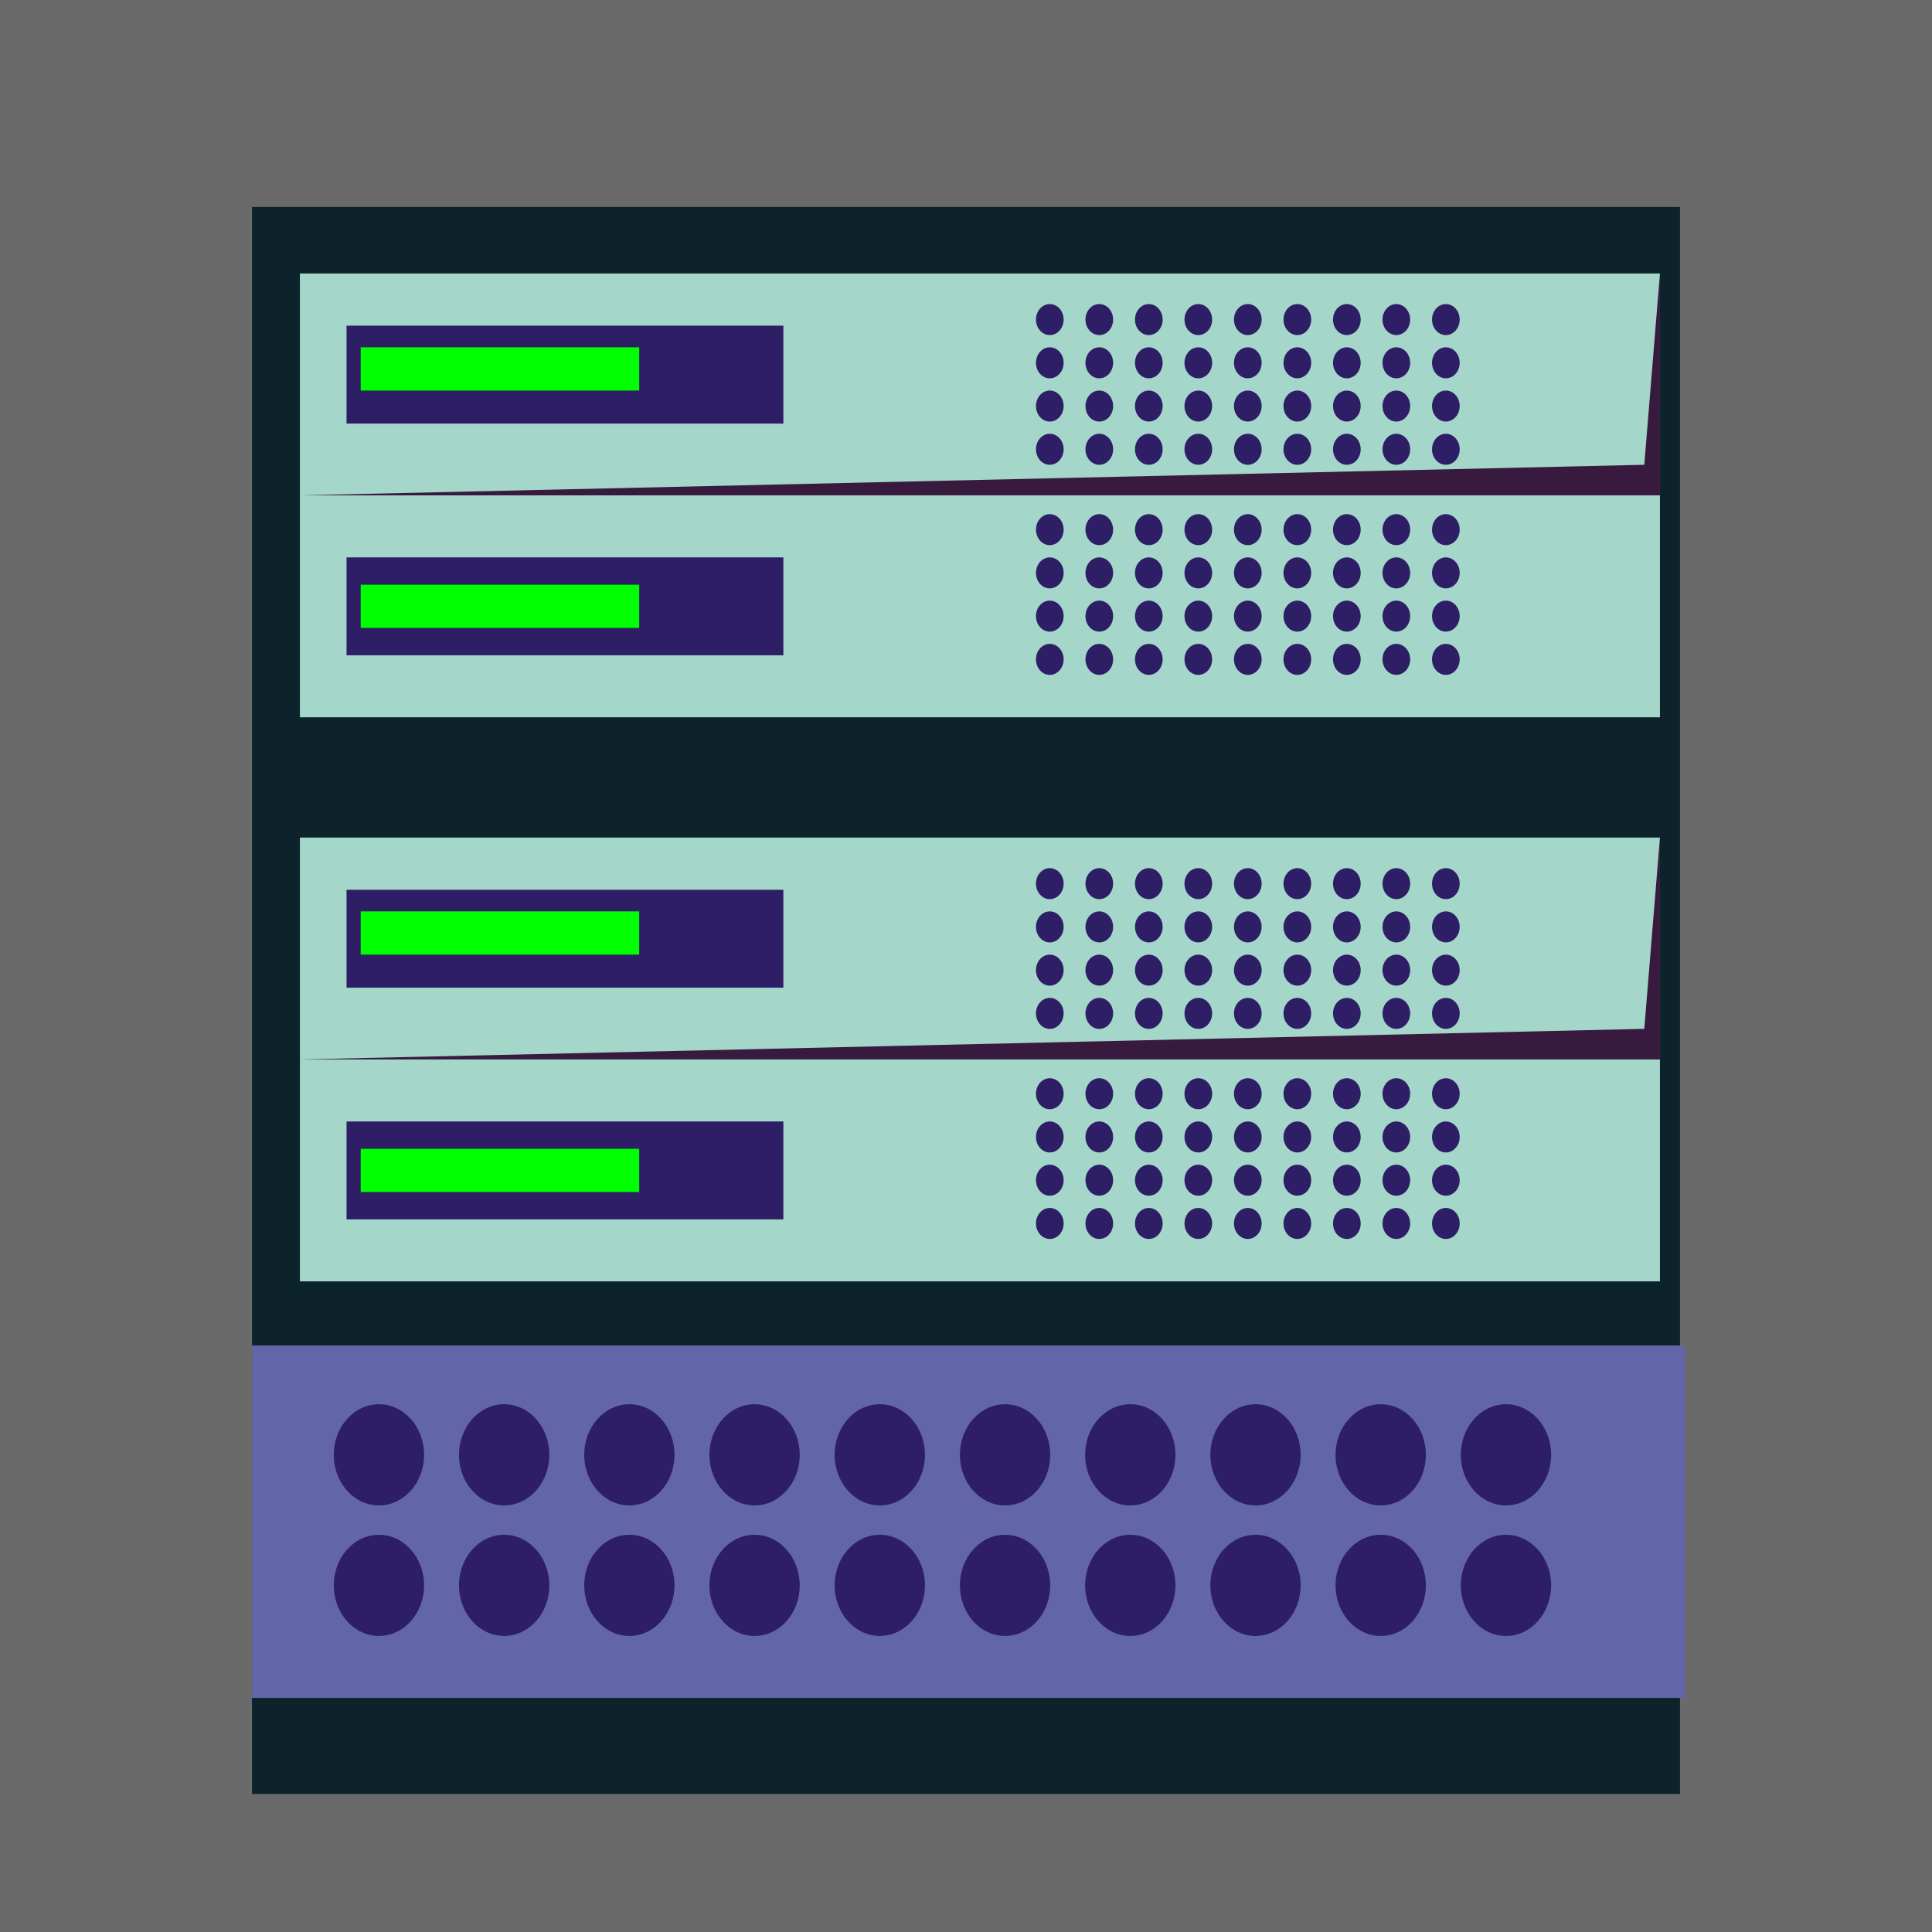 <svg width="60" height="60" viewBox="0 0 60 60" fill="none" xmlns="http://www.w3.org/2000/svg">
<path d="M60 0H0V60H60V0Z" fill="#6A6A6A"/>
<path d="M52.174 6.429H7.826V55.714H52.174V6.429Z" fill="#0D232B"/>
<path d="M52.333 41.786H7.826V52.731H52.333V41.786Z" fill="#6265A8"/>
<path d="M13.17 45.181C13.17 46.048 12.542 46.752 11.768 46.752C10.994 46.752 10.366 46.048 10.366 45.181C10.366 44.313 10.994 43.61 11.768 43.61C12.542 43.61 13.17 44.313 13.17 45.181Z" fill="#2D1E66"/>
<path d="M17.059 45.181C17.059 46.048 16.431 46.752 15.657 46.752C14.883 46.752 14.255 46.048 14.255 45.181C14.255 44.313 14.883 43.61 15.657 43.61C16.431 43.61 17.059 44.313 17.059 45.181Z" fill="#2D1E66"/>
<path d="M20.947 45.181C20.947 46.048 20.32 46.752 19.546 46.752C18.771 46.752 18.144 46.048 18.144 45.181C18.144 44.313 18.771 43.61 19.546 43.61C20.32 43.61 20.947 44.313 20.947 45.181Z" fill="#2D1E66"/>
<path d="M24.836 45.181C24.836 46.048 24.209 46.752 23.434 46.752C22.66 46.752 22.032 46.048 22.032 45.181C22.032 44.313 22.66 43.61 23.434 43.61C24.209 43.61 24.836 44.313 24.836 45.181Z" fill="#2D1E66"/>
<path d="M28.725 45.181C28.725 46.048 28.097 46.752 27.323 46.752C26.549 46.752 25.921 46.048 25.921 45.181C25.921 44.313 26.549 43.61 27.323 43.61C28.097 43.61 28.725 44.313 28.725 45.181Z" fill="#2D1E66"/>
<path d="M32.615 45.181C32.615 46.048 31.988 46.752 31.213 46.752C30.439 46.752 29.811 46.048 29.811 45.181C29.811 44.313 30.439 43.61 31.213 43.61C31.988 43.61 32.615 44.313 32.615 45.181Z" fill="#2D1E66"/>
<path d="M36.504 45.181C36.504 46.048 35.877 46.752 35.102 46.752C34.328 46.752 33.7 46.048 33.7 45.181C33.7 44.313 34.328 43.61 35.102 43.61C35.877 43.61 36.504 44.313 36.504 45.181Z" fill="#2D1E66"/>
<path d="M40.392 45.181C40.392 46.048 39.765 46.752 38.991 46.752C38.217 46.752 37.589 46.048 37.589 45.181C37.589 44.313 38.217 43.61 38.991 43.61C39.765 43.61 40.392 44.313 40.392 45.181Z" fill="#2D1E66"/>
<path d="M44.281 45.181C44.281 46.048 43.654 46.752 42.88 46.752C42.105 46.752 41.477 46.048 41.477 45.181C41.477 44.313 42.105 43.61 42.88 43.61C43.654 43.61 44.281 44.313 44.281 45.181Z" fill="#2D1E66"/>
<path d="M48.171 45.181C48.171 46.048 47.544 46.752 46.769 46.752C45.995 46.752 45.367 46.048 45.367 45.181C45.367 44.313 45.995 43.61 46.769 43.61C47.544 43.61 48.171 44.313 48.171 45.181Z" fill="#2D1E66"/>
<path d="M13.17 49.235C13.17 50.102 12.542 50.806 11.768 50.806C10.994 50.806 10.366 50.102 10.366 49.235C10.366 48.367 10.994 47.664 11.768 47.664C12.542 47.664 13.17 48.367 13.17 49.235Z" fill="#2D1E66"/>
<path d="M17.059 49.235C17.059 50.102 16.431 50.806 15.657 50.806C14.883 50.806 14.255 50.102 14.255 49.235C14.255 48.367 14.883 47.664 15.657 47.664C16.431 47.664 17.059 48.367 17.059 49.235Z" fill="#2D1E66"/>
<path d="M20.947 49.235C20.947 50.102 20.32 50.806 19.546 50.806C18.771 50.806 18.144 50.102 18.144 49.235C18.144 48.367 18.771 47.664 19.546 47.664C20.32 47.664 20.947 48.367 20.947 49.235Z" fill="#2D1E66"/>
<path d="M24.836 49.235C24.836 50.102 24.209 50.806 23.434 50.806C22.66 50.806 22.032 50.102 22.032 49.235C22.032 48.367 22.66 47.664 23.434 47.664C24.209 47.664 24.836 48.367 24.836 49.235Z" fill="#2D1E66"/>
<path d="M28.725 49.235C28.725 50.102 28.097 50.806 27.323 50.806C26.549 50.806 25.921 50.102 25.921 49.235C25.921 48.367 26.549 47.664 27.323 47.664C28.097 47.664 28.725 48.367 28.725 49.235Z" fill="#2D1E66"/>
<path d="M32.615 49.235C32.615 50.102 31.988 50.806 31.213 50.806C30.439 50.806 29.811 50.102 29.811 49.235C29.811 48.367 30.439 47.664 31.213 47.664C31.988 47.664 32.615 48.367 32.615 49.235Z" fill="#2D1E66"/>
<path d="M36.504 49.235C36.504 50.102 35.877 50.806 35.102 50.806C34.328 50.806 33.7 50.102 33.7 49.235C33.7 48.367 34.328 47.664 35.102 47.664C35.877 47.664 36.504 48.367 36.504 49.235Z" fill="#2D1E66"/>
<path d="M40.392 49.235C40.392 50.102 39.765 50.806 38.991 50.806C38.217 50.806 37.589 50.102 37.589 49.235C37.589 48.367 38.217 47.664 38.991 47.664C39.765 47.664 40.392 48.367 40.392 49.235Z" fill="#2D1E66"/>
<path d="M44.281 49.235C44.281 50.102 43.654 50.806 42.88 50.806C42.105 50.806 41.477 50.102 41.477 49.235C41.477 48.367 42.105 47.664 42.88 47.664C43.654 47.664 44.281 48.367 44.281 49.235Z" fill="#2D1E66"/>
<path d="M48.171 49.235C48.171 50.102 47.544 50.806 46.769 50.806C45.995 50.806 45.367 50.102 45.367 49.235C45.367 48.367 45.995 47.664 46.769 47.664C47.544 47.664 48.171 48.367 48.171 49.235Z" fill="#2D1E66"/>
<path d="M51.551 26.011H9.314V32.903H51.551V26.011Z" fill="#A4D6C9"/>
<path d="M51.551 32.903H9.314V39.794H51.551V32.903Z" fill="#A4D6C9"/>
<path d="M24.328 27.633H10.762V30.673H24.328V27.633Z" fill="#2D1E66"/>
<path d="M24.328 34.828H10.762V37.869H24.328V34.828Z" fill="#2D1E66"/>
<path d="M33.032 33.967C33.032 34.233 32.84 34.448 32.602 34.448C32.365 34.448 32.173 34.233 32.173 33.967C32.173 33.701 32.365 33.485 32.602 33.485C32.84 33.485 33.032 33.701 33.032 33.967Z" fill="#2D1E66"/>
<path d="M34.569 33.967C34.569 34.233 34.377 34.448 34.14 34.448C33.902 34.448 33.71 34.233 33.71 33.967C33.71 33.701 33.902 33.485 34.14 33.485C34.377 33.485 34.569 33.701 34.569 33.967Z" fill="#2D1E66"/>
<path d="M36.107 33.967C36.107 34.233 35.915 34.448 35.678 34.448C35.44 34.448 35.248 34.233 35.248 33.967C35.248 33.701 35.44 33.485 35.678 33.485C35.915 33.485 36.107 33.701 36.107 33.967Z" fill="#2D1E66"/>
<path d="M37.644 33.967C37.644 34.233 37.452 34.448 37.215 34.448C36.977 34.448 36.785 34.233 36.785 33.967C36.785 33.701 36.977 33.485 37.215 33.485C37.452 33.485 37.644 33.701 37.644 33.967Z" fill="#2D1E66"/>
<path d="M39.181 33.967C39.181 34.233 38.989 34.448 38.752 34.448C38.515 34.448 38.322 34.233 38.322 33.967C38.322 33.701 38.515 33.485 38.752 33.485C38.989 33.485 39.181 33.701 39.181 33.967Z" fill="#2D1E66"/>
<path d="M40.72 33.967C40.72 34.233 40.527 34.448 40.29 34.448C40.053 34.448 39.86 34.233 39.86 33.967C39.86 33.701 40.053 33.485 40.29 33.485C40.527 33.485 40.72 33.701 40.72 33.967Z" fill="#2D1E66"/>
<path d="M42.257 33.967C42.257 34.233 42.065 34.448 41.827 34.448C41.59 34.448 41.398 34.233 41.398 33.967C41.398 33.701 41.59 33.485 41.827 33.485C42.065 33.485 42.257 33.701 42.257 33.967Z" fill="#2D1E66"/>
<path d="M43.794 33.967C43.794 34.233 43.601 34.448 43.364 34.448C43.127 34.448 42.935 34.233 42.935 33.967C42.935 33.701 43.127 33.485 43.364 33.485C43.601 33.485 43.794 33.701 43.794 33.967Z" fill="#2D1E66"/>
<path d="M45.332 33.967C45.332 34.233 45.14 34.448 44.902 34.448C44.665 34.448 44.473 34.233 44.473 33.967C44.473 33.701 44.665 33.485 44.902 33.485C45.14 33.485 45.332 33.701 45.332 33.967Z" fill="#2D1E66"/>
<path d="M33.032 35.31C33.032 35.575 32.84 35.791 32.602 35.791C32.365 35.791 32.173 35.575 32.173 35.31C32.173 35.044 32.365 34.828 32.602 34.828C32.84 34.828 33.032 35.044 33.032 35.31Z" fill="#2D1E66"/>
<path d="M34.569 35.31C34.569 35.575 34.377 35.791 34.14 35.791C33.902 35.791 33.71 35.575 33.71 35.31C33.71 35.044 33.902 34.828 34.14 34.828C34.377 34.828 34.569 35.044 34.569 35.31Z" fill="#2D1E66"/>
<path d="M36.107 35.31C36.107 35.575 35.915 35.791 35.678 35.791C35.44 35.791 35.248 35.575 35.248 35.31C35.248 35.044 35.44 34.828 35.678 34.828C35.915 34.828 36.107 35.044 36.107 35.31Z" fill="#2D1E66"/>
<path d="M37.644 35.31C37.644 35.575 37.452 35.791 37.215 35.791C36.977 35.791 36.785 35.575 36.785 35.31C36.785 35.044 36.977 34.828 37.215 34.828C37.452 34.828 37.644 35.044 37.644 35.31Z" fill="#2D1E66"/>
<path d="M39.181 35.31C39.181 35.575 38.989 35.791 38.752 35.791C38.515 35.791 38.322 35.575 38.322 35.31C38.322 35.044 38.515 34.828 38.752 34.828C38.989 34.828 39.181 35.044 39.181 35.31Z" fill="#2D1E66"/>
<path d="M40.72 35.31C40.72 35.575 40.527 35.791 40.29 35.791C40.053 35.791 39.86 35.575 39.86 35.31C39.86 35.044 40.053 34.828 40.29 34.828C40.527 34.828 40.72 35.044 40.72 35.31Z" fill="#2D1E66"/>
<path d="M42.257 35.31C42.257 35.575 42.065 35.791 41.827 35.791C41.59 35.791 41.398 35.575 41.398 35.31C41.398 35.044 41.59 34.828 41.827 34.828C42.065 34.828 42.257 35.044 42.257 35.31Z" fill="#2D1E66"/>
<path d="M43.794 35.31C43.794 35.575 43.601 35.791 43.364 35.791C43.127 35.791 42.935 35.575 42.935 35.31C42.935 35.044 43.127 34.828 43.364 34.828C43.601 34.828 43.794 35.044 43.794 35.31Z" fill="#2D1E66"/>
<path d="M45.332 35.31C45.332 35.575 45.14 35.791 44.902 35.791C44.665 35.791 44.473 35.575 44.473 35.31C44.473 35.044 44.665 34.828 44.902 34.828C45.14 34.828 45.332 35.044 45.332 35.31Z" fill="#2D1E66"/>
<path d="M33.032 36.653C33.032 36.918 32.84 37.134 32.602 37.134C32.365 37.134 32.173 36.918 32.173 36.653C32.173 36.387 32.365 36.171 32.602 36.171C32.84 36.171 33.032 36.387 33.032 36.653Z" fill="#2D1E66"/>
<path d="M34.569 36.653C34.569 36.918 34.377 37.134 34.14 37.134C33.902 37.134 33.71 36.918 33.71 36.653C33.71 36.387 33.902 36.171 34.14 36.171C34.377 36.171 34.569 36.387 34.569 36.653Z" fill="#2D1E66"/>
<path d="M36.107 36.653C36.107 36.918 35.915 37.134 35.678 37.134C35.44 37.134 35.248 36.918 35.248 36.653C35.248 36.387 35.44 36.171 35.678 36.171C35.915 36.171 36.107 36.387 36.107 36.653Z" fill="#2D1E66"/>
<path d="M37.644 36.653C37.644 36.918 37.452 37.134 37.215 37.134C36.977 37.134 36.785 36.918 36.785 36.653C36.785 36.387 36.977 36.171 37.215 36.171C37.452 36.171 37.644 36.387 37.644 36.653Z" fill="#2D1E66"/>
<path d="M39.181 36.653C39.181 36.918 38.989 37.134 38.752 37.134C38.515 37.134 38.322 36.918 38.322 36.653C38.322 36.387 38.515 36.171 38.752 36.171C38.989 36.171 39.181 36.387 39.181 36.653Z" fill="#2D1E66"/>
<path d="M40.72 36.653C40.72 36.918 40.527 37.134 40.29 37.134C40.053 37.134 39.86 36.918 39.86 36.653C39.86 36.387 40.053 36.171 40.29 36.171C40.527 36.171 40.72 36.387 40.72 36.653Z" fill="#2D1E66"/>
<path d="M42.257 36.653C42.257 36.918 42.065 37.134 41.827 37.134C41.59 37.134 41.398 36.918 41.398 36.653C41.398 36.387 41.59 36.171 41.827 36.171C42.065 36.171 42.257 36.387 42.257 36.653Z" fill="#2D1E66"/>
<path d="M43.794 36.653C43.794 36.918 43.601 37.134 43.364 37.134C43.127 37.134 42.935 36.918 42.935 36.653C42.935 36.387 43.127 36.171 43.364 36.171C43.601 36.171 43.794 36.387 43.794 36.653Z" fill="#2D1E66"/>
<path d="M45.332 36.653C45.332 36.918 45.14 37.134 44.902 37.134C44.665 37.134 44.473 36.918 44.473 36.653C44.473 36.387 44.665 36.171 44.902 36.171C45.14 36.171 45.332 36.387 45.332 36.653Z" fill="#2D1E66"/>
<path d="M33.032 37.996C33.032 38.261 32.84 38.477 32.602 38.477C32.365 38.477 32.173 38.261 32.173 37.996C32.173 37.73 32.365 37.514 32.602 37.514C32.84 37.514 33.032 37.73 33.032 37.996Z" fill="#2D1E66"/>
<path d="M34.569 37.996C34.569 38.261 34.377 38.477 34.14 38.477C33.902 38.477 33.71 38.261 33.71 37.996C33.71 37.73 33.902 37.514 34.14 37.514C34.377 37.514 34.569 37.73 34.569 37.996Z" fill="#2D1E66"/>
<path d="M36.107 37.996C36.107 38.261 35.915 38.477 35.678 38.477C35.44 38.477 35.248 38.261 35.248 37.996C35.248 37.73 35.44 37.514 35.678 37.514C35.915 37.514 36.107 37.73 36.107 37.996Z" fill="#2D1E66"/>
<path d="M37.644 37.996C37.644 38.261 37.452 38.477 37.215 38.477C36.977 38.477 36.785 38.261 36.785 37.996C36.785 37.73 36.977 37.514 37.215 37.514C37.452 37.514 37.644 37.73 37.644 37.996Z" fill="#2D1E66"/>
<path d="M39.181 37.996C39.181 38.261 38.989 38.477 38.752 38.477C38.515 38.477 38.322 38.261 38.322 37.996C38.322 37.73 38.515 37.514 38.752 37.514C38.989 37.514 39.181 37.73 39.181 37.996Z" fill="#2D1E66"/>
<path d="M40.72 37.996C40.72 38.261 40.527 38.477 40.29 38.477C40.053 38.477 39.86 38.261 39.86 37.996C39.86 37.73 40.053 37.514 40.29 37.514C40.527 37.514 40.72 37.73 40.72 37.996Z" fill="#2D1E66"/>
<path d="M42.257 37.996C42.257 38.261 42.065 38.477 41.827 38.477C41.59 38.477 41.398 38.261 41.398 37.996C41.398 37.73 41.59 37.514 41.827 37.514C42.065 37.514 42.257 37.73 42.257 37.996Z" fill="#2D1E66"/>
<path d="M43.794 37.996C43.794 38.261 43.601 38.477 43.364 38.477C43.127 38.477 42.935 38.261 42.935 37.996C42.935 37.73 43.127 37.514 43.364 37.514C43.601 37.514 43.794 37.73 43.794 37.996Z" fill="#2D1E66"/>
<path d="M45.332 37.996C45.332 38.261 45.14 38.477 44.902 38.477C44.665 38.477 44.473 38.261 44.473 37.996C44.473 37.73 44.665 37.514 44.902 37.514C45.14 37.514 45.332 37.73 45.332 37.996Z" fill="#2D1E66"/>
<path d="M33.032 27.443C33.032 27.708 32.84 27.924 32.602 27.924C32.365 27.924 32.173 27.708 32.173 27.443C32.173 27.177 32.365 26.961 32.602 26.961C32.84 26.961 33.032 27.177 33.032 27.443Z" fill="#2D1E66"/>
<path d="M34.569 27.443C34.569 27.708 34.377 27.924 34.14 27.924C33.902 27.924 33.71 27.708 33.71 27.443C33.71 27.177 33.902 26.961 34.14 26.961C34.377 26.961 34.569 27.177 34.569 27.443Z" fill="#2D1E66"/>
<path d="M36.107 27.443C36.107 27.708 35.915 27.924 35.678 27.924C35.44 27.924 35.248 27.708 35.248 27.443C35.248 27.177 35.44 26.961 35.678 26.961C35.915 26.961 36.107 27.177 36.107 27.443Z" fill="#2D1E66"/>
<path d="M37.644 27.443C37.644 27.708 37.452 27.924 37.215 27.924C36.977 27.924 36.785 27.708 36.785 27.443C36.785 27.177 36.977 26.961 37.215 26.961C37.452 26.961 37.644 27.177 37.644 27.443Z" fill="#2D1E66"/>
<path d="M39.181 27.443C39.181 27.708 38.989 27.924 38.752 27.924C38.515 27.924 38.322 27.708 38.322 27.443C38.322 27.177 38.515 26.961 38.752 26.961C38.989 26.961 39.181 27.177 39.181 27.443Z" fill="#2D1E66"/>
<path d="M40.72 27.443C40.72 27.708 40.527 27.924 40.29 27.924C40.053 27.924 39.86 27.708 39.86 27.443C39.86 27.177 40.053 26.961 40.29 26.961C40.527 26.961 40.72 27.177 40.72 27.443Z" fill="#2D1E66"/>
<path d="M42.257 27.443C42.257 27.708 42.065 27.924 41.827 27.924C41.59 27.924 41.398 27.708 41.398 27.443C41.398 27.177 41.59 26.961 41.827 26.961C42.065 26.961 42.257 27.177 42.257 27.443Z" fill="#2D1E66"/>
<path d="M43.794 27.443C43.794 27.708 43.601 27.924 43.364 27.924C43.127 27.924 42.935 27.708 42.935 27.443C42.935 27.177 43.127 26.961 43.364 26.961C43.601 26.961 43.794 27.177 43.794 27.443Z" fill="#2D1E66"/>
<path d="M45.332 27.443C45.332 27.708 45.14 27.924 44.902 27.924C44.665 27.924 44.473 27.708 44.473 27.443C44.473 27.177 44.665 26.961 44.902 26.961C45.14 26.961 45.332 27.177 45.332 27.443Z" fill="#2D1E66"/>
<path d="M33.032 28.785C33.032 29.051 32.84 29.267 32.602 29.267C32.365 29.267 32.173 29.051 32.173 28.785C32.173 28.52 32.365 28.304 32.602 28.304C32.84 28.304 33.032 28.52 33.032 28.785Z" fill="#2D1E66"/>
<path d="M34.569 28.785C34.569 29.051 34.377 29.267 34.14 29.267C33.902 29.267 33.71 29.051 33.71 28.785C33.71 28.52 33.902 28.304 34.14 28.304C34.377 28.304 34.569 28.52 34.569 28.785Z" fill="#2D1E66"/>
<path d="M36.107 28.785C36.107 29.051 35.915 29.267 35.678 29.267C35.44 29.267 35.248 29.051 35.248 28.785C35.248 28.52 35.44 28.304 35.678 28.304C35.915 28.304 36.107 28.52 36.107 28.785Z" fill="#2D1E66"/>
<path d="M37.644 28.785C37.644 29.051 37.452 29.267 37.215 29.267C36.977 29.267 36.785 29.051 36.785 28.785C36.785 28.52 36.977 28.304 37.215 28.304C37.452 28.304 37.644 28.52 37.644 28.785Z" fill="#2D1E66"/>
<path d="M39.181 28.785C39.181 29.051 38.989 29.267 38.752 29.267C38.515 29.267 38.322 29.051 38.322 28.785C38.322 28.52 38.515 28.304 38.752 28.304C38.989 28.304 39.181 28.52 39.181 28.785Z" fill="#2D1E66"/>
<path d="M40.72 28.785C40.72 29.051 40.527 29.267 40.29 29.267C40.053 29.267 39.86 29.051 39.86 28.785C39.86 28.52 40.053 28.304 40.29 28.304C40.527 28.304 40.72 28.52 40.72 28.785Z" fill="#2D1E66"/>
<path d="M42.257 28.785C42.257 29.051 42.065 29.267 41.827 29.267C41.59 29.267 41.398 29.051 41.398 28.785C41.398 28.52 41.59 28.304 41.827 28.304C42.065 28.304 42.257 28.52 42.257 28.785Z" fill="#2D1E66"/>
<path d="M43.794 28.785C43.794 29.051 43.601 29.267 43.364 29.267C43.127 29.267 42.935 29.051 42.935 28.785C42.935 28.52 43.127 28.304 43.364 28.304C43.601 28.304 43.794 28.52 43.794 28.785Z" fill="#2D1E66"/>
<path d="M44.902 29.267C45.14 29.267 45.332 29.051 45.332 28.785C45.332 28.52 45.14 28.304 44.902 28.304C44.665 28.304 44.473 28.52 44.473 28.785C44.473 29.051 44.665 29.267 44.902 29.267Z" fill="#2D1E66"/>
<path d="M33.032 30.128C33.032 30.394 32.84 30.61 32.602 30.61C32.365 30.61 32.173 30.394 32.173 30.128C32.173 29.863 32.365 29.647 32.602 29.647C32.84 29.647 33.032 29.863 33.032 30.128Z" fill="#2D1E66"/>
<path d="M34.569 30.128C34.569 30.394 34.377 30.61 34.14 30.61C33.902 30.61 33.71 30.394 33.71 30.128C33.71 29.863 33.902 29.647 34.14 29.647C34.377 29.647 34.569 29.863 34.569 30.128Z" fill="#2D1E66"/>
<path d="M36.107 30.128C36.107 30.394 35.915 30.61 35.678 30.61C35.44 30.61 35.248 30.394 35.248 30.128C35.248 29.863 35.44 29.647 35.678 29.647C35.915 29.647 36.107 29.863 36.107 30.128Z" fill="#2D1E66"/>
<path d="M37.644 30.128C37.644 30.394 37.452 30.61 37.215 30.61C36.977 30.61 36.785 30.394 36.785 30.128C36.785 29.863 36.977 29.647 37.215 29.647C37.452 29.647 37.644 29.863 37.644 30.128Z" fill="#2D1E66"/>
<path d="M39.181 30.128C39.181 30.394 38.989 30.61 38.752 30.61C38.515 30.61 38.322 30.394 38.322 30.128C38.322 29.863 38.515 29.647 38.752 29.647C38.989 29.647 39.181 29.863 39.181 30.128Z" fill="#2D1E66"/>
<path d="M40.72 30.128C40.72 30.394 40.527 30.61 40.29 30.61C40.053 30.61 39.86 30.394 39.86 30.128C39.86 29.863 40.053 29.647 40.29 29.647C40.527 29.647 40.72 29.863 40.72 30.128Z" fill="#2D1E66"/>
<path d="M42.257 30.128C42.257 30.394 42.065 30.61 41.827 30.61C41.59 30.61 41.398 30.394 41.398 30.128C41.398 29.863 41.59 29.647 41.827 29.647C42.065 29.647 42.257 29.863 42.257 30.128Z" fill="#2D1E66"/>
<path d="M43.794 30.128C43.794 30.394 43.601 30.61 43.364 30.61C43.127 30.61 42.935 30.394 42.935 30.128C42.935 29.863 43.127 29.647 43.364 29.647C43.601 29.647 43.794 29.863 43.794 30.128Z" fill="#2D1E66"/>
<path d="M45.332 30.128C45.332 30.394 45.14 30.61 44.902 30.61C44.665 30.61 44.473 30.394 44.473 30.128C44.473 29.863 44.665 29.647 44.902 29.647C45.14 29.647 45.332 29.863 45.332 30.128Z" fill="#2D1E66"/>
<path d="M33.032 31.471C33.032 31.737 32.84 31.953 32.602 31.953C32.365 31.953 32.173 31.737 32.173 31.471C32.173 31.205 32.365 30.99 32.602 30.99C32.84 30.99 33.032 31.205 33.032 31.471Z" fill="#2D1E66"/>
<path d="M34.569 31.471C34.569 31.737 34.377 31.953 34.14 31.953C33.902 31.953 33.71 31.737 33.71 31.471C33.71 31.205 33.902 30.99 34.14 30.99C34.377 30.99 34.569 31.205 34.569 31.471Z" fill="#2D1E66"/>
<path d="M36.107 31.471C36.107 31.737 35.915 31.953 35.678 31.953C35.44 31.953 35.248 31.737 35.248 31.471C35.248 31.205 35.44 30.99 35.678 30.99C35.915 30.99 36.107 31.205 36.107 31.471Z" fill="#2D1E66"/>
<path d="M37.644 31.471C37.644 31.737 37.452 31.953 37.215 31.953C36.977 31.953 36.785 31.737 36.785 31.471C36.785 31.205 36.977 30.99 37.215 30.99C37.452 30.99 37.644 31.205 37.644 31.471Z" fill="#2D1E66"/>
<path d="M39.181 31.471C39.181 31.737 38.989 31.953 38.752 31.953C38.515 31.953 38.322 31.737 38.322 31.471C38.322 31.205 38.515 30.99 38.752 30.99C38.989 30.99 39.181 31.205 39.181 31.471Z" fill="#2D1E66"/>
<path d="M40.72 31.471C40.72 31.737 40.527 31.953 40.29 31.953C40.053 31.953 39.86 31.737 39.86 31.471C39.86 31.205 40.053 30.99 40.29 30.99C40.527 30.99 40.72 31.205 40.72 31.471Z" fill="#2D1E66"/>
<path d="M42.257 31.471C42.257 31.737 42.065 31.953 41.827 31.953C41.59 31.953 41.398 31.737 41.398 31.471C41.398 31.205 41.59 30.99 41.827 30.99C42.065 30.99 42.257 31.205 42.257 31.471Z" fill="#2D1E66"/>
<path d="M43.794 31.471C43.794 31.737 43.601 31.953 43.364 31.953C43.127 31.953 42.935 31.737 42.935 31.471C42.935 31.205 43.127 30.99 43.364 30.99C43.601 30.99 43.794 31.205 43.794 31.471Z" fill="#2D1E66"/>
<path d="M45.332 31.471C45.332 31.737 45.14 31.953 44.902 31.953C44.665 31.953 44.473 31.737 44.473 31.471C44.473 31.205 44.665 30.99 44.902 30.99C45.14 30.99 45.332 31.205 45.332 31.471Z" fill="#2D1E66"/>
<path d="M19.851 28.304H11.202V29.647H19.851V28.304Z" fill="#00FF00"/>
<path d="M19.851 35.677H11.202V37.02H19.851V35.677Z" fill="#00FF00"/>
<path d="M9.314 32.903H51.551V26.011L51.065 31.952L9.314 32.903Z" fill="#381A3F"/>
<path d="M51.551 8.493H9.314V15.384H51.551V8.493Z" fill="#A4D6C9"/>
<path d="M51.551 15.384H9.314V22.276H51.551V15.384Z" fill="#A4D6C9"/>
<path d="M24.328 10.114H10.762V13.155H24.328V10.114Z" fill="#2D1E66"/>
<path d="M24.328 17.31H10.762V20.351H24.328V17.31Z" fill="#2D1E66"/>
<path d="M33.032 16.449C33.032 16.714 32.84 16.93 32.602 16.93C32.365 16.93 32.173 16.714 32.173 16.449C32.173 16.183 32.365 15.967 32.602 15.967C32.84 15.967 33.032 16.183 33.032 16.449Z" fill="#2D1E66"/>
<path d="M34.569 16.449C34.569 16.714 34.377 16.93 34.14 16.93C33.902 16.93 33.71 16.714 33.71 16.449C33.71 16.183 33.902 15.967 34.14 15.967C34.377 15.967 34.569 16.183 34.569 16.449Z" fill="#2D1E66"/>
<path d="M36.107 16.449C36.107 16.714 35.915 16.93 35.678 16.93C35.44 16.93 35.248 16.714 35.248 16.449C35.248 16.183 35.44 15.967 35.678 15.967C35.915 15.967 36.107 16.183 36.107 16.449Z" fill="#2D1E66"/>
<path d="M37.644 16.449C37.644 16.714 37.452 16.93 37.215 16.93C36.977 16.93 36.785 16.714 36.785 16.449C36.785 16.183 36.977 15.967 37.215 15.967C37.452 15.967 37.644 16.183 37.644 16.449Z" fill="#2D1E66"/>
<path d="M39.181 16.449C39.181 16.714 38.989 16.93 38.752 16.93C38.515 16.93 38.322 16.714 38.322 16.449C38.322 16.183 38.515 15.967 38.752 15.967C38.989 15.967 39.181 16.183 39.181 16.449Z" fill="#2D1E66"/>
<path d="M40.72 16.449C40.72 16.714 40.527 16.93 40.29 16.93C40.053 16.93 39.86 16.714 39.86 16.449C39.86 16.183 40.053 15.967 40.29 15.967C40.527 15.967 40.72 16.183 40.72 16.449Z" fill="#2D1E66"/>
<path d="M42.257 16.449C42.257 16.714 42.065 16.93 41.827 16.93C41.59 16.93 41.398 16.714 41.398 16.449C41.398 16.183 41.59 15.967 41.827 15.967C42.065 15.967 42.257 16.183 42.257 16.449Z" fill="#2D1E66"/>
<path d="M43.794 16.449C43.794 16.714 43.601 16.93 43.364 16.93C43.127 16.93 42.935 16.714 42.935 16.449C42.935 16.183 43.127 15.967 43.364 15.967C43.601 15.967 43.794 16.183 43.794 16.449Z" fill="#2D1E66"/>
<path d="M45.332 16.449C45.332 16.714 45.14 16.93 44.902 16.93C44.665 16.93 44.473 16.714 44.473 16.449C44.473 16.183 44.665 15.967 44.902 15.967C45.14 15.967 45.332 16.183 45.332 16.449Z" fill="#2D1E66"/>
<path d="M33.032 17.791C33.032 18.057 32.84 18.273 32.602 18.273C32.365 18.273 32.173 18.057 32.173 17.791C32.173 17.526 32.365 17.31 32.602 17.31C32.84 17.31 33.032 17.526 33.032 17.791Z" fill="#2D1E66"/>
<path d="M34.569 17.791C34.569 18.057 34.377 18.273 34.14 18.273C33.902 18.273 33.71 18.057 33.71 17.791C33.71 17.526 33.902 17.31 34.14 17.31C34.377 17.31 34.569 17.526 34.569 17.791Z" fill="#2D1E66"/>
<path d="M36.107 17.791C36.107 18.057 35.915 18.273 35.678 18.273C35.44 18.273 35.248 18.057 35.248 17.791C35.248 17.526 35.44 17.31 35.678 17.31C35.915 17.31 36.107 17.526 36.107 17.791Z" fill="#2D1E66"/>
<path d="M37.644 17.791C37.644 18.057 37.452 18.273 37.215 18.273C36.977 18.273 36.785 18.057 36.785 17.791C36.785 17.526 36.977 17.31 37.215 17.31C37.452 17.31 37.644 17.526 37.644 17.791Z" fill="#2D1E66"/>
<path d="M39.181 17.791C39.181 18.057 38.989 18.273 38.752 18.273C38.515 18.273 38.322 18.057 38.322 17.791C38.322 17.526 38.515 17.31 38.752 17.31C38.989 17.31 39.181 17.526 39.181 17.791Z" fill="#2D1E66"/>
<path d="M40.72 17.791C40.72 18.057 40.527 18.273 40.29 18.273C40.053 18.273 39.86 18.057 39.86 17.791C39.86 17.526 40.053 17.31 40.29 17.31C40.527 17.31 40.72 17.526 40.72 17.791Z" fill="#2D1E66"/>
<path d="M42.257 17.791C42.257 18.057 42.065 18.273 41.827 18.273C41.59 18.273 41.398 18.057 41.398 17.791C41.398 17.526 41.59 17.31 41.827 17.31C42.065 17.31 42.257 17.526 42.257 17.791Z" fill="#2D1E66"/>
<path d="M43.794 17.791C43.794 18.057 43.601 18.273 43.364 18.273C43.127 18.273 42.935 18.057 42.935 17.791C42.935 17.526 43.127 17.31 43.364 17.31C43.601 17.31 43.794 17.526 43.794 17.791Z" fill="#2D1E66"/>
<path d="M45.332 17.791C45.332 18.057 45.14 18.273 44.902 18.273C44.665 18.273 44.473 18.057 44.473 17.791C44.473 17.526 44.665 17.31 44.902 17.31C45.14 17.31 45.332 17.526 45.332 17.791Z" fill="#2D1E66"/>
<path d="M33.032 19.134C33.032 19.4 32.84 19.616 32.602 19.616C32.365 19.616 32.173 19.4 32.173 19.134C32.173 18.868 32.365 18.653 32.602 18.653C32.84 18.653 33.032 18.868 33.032 19.134Z" fill="#2D1E66"/>
<path d="M34.569 19.134C34.569 19.4 34.377 19.616 34.14 19.616C33.902 19.616 33.71 19.4 33.71 19.134C33.71 18.868 33.902 18.653 34.14 18.653C34.377 18.653 34.569 18.868 34.569 19.134Z" fill="#2D1E66"/>
<path d="M36.107 19.134C36.107 19.4 35.915 19.616 35.678 19.616C35.44 19.616 35.248 19.4 35.248 19.134C35.248 18.868 35.44 18.653 35.678 18.653C35.915 18.653 36.107 18.868 36.107 19.134Z" fill="#2D1E66"/>
<path d="M37.644 19.134C37.644 19.4 37.452 19.616 37.215 19.616C36.977 19.616 36.785 19.4 36.785 19.134C36.785 18.868 36.977 18.653 37.215 18.653C37.452 18.653 37.644 18.868 37.644 19.134Z" fill="#2D1E66"/>
<path d="M39.181 19.134C39.181 19.4 38.989 19.616 38.752 19.616C38.515 19.616 38.322 19.4 38.322 19.134C38.322 18.868 38.515 18.653 38.752 18.653C38.989 18.653 39.181 18.868 39.181 19.134Z" fill="#2D1E66"/>
<path d="M40.72 19.134C40.72 19.4 40.527 19.616 40.29 19.616C40.053 19.616 39.86 19.4 39.86 19.134C39.86 18.868 40.053 18.653 40.29 18.653C40.527 18.653 40.72 18.868 40.72 19.134Z" fill="#2D1E66"/>
<path d="M42.257 19.134C42.257 19.4 42.065 19.616 41.827 19.616C41.59 19.616 41.398 19.4 41.398 19.134C41.398 18.868 41.59 18.653 41.827 18.653C42.065 18.653 42.257 18.868 42.257 19.134Z" fill="#2D1E66"/>
<path d="M43.794 19.134C43.794 19.4 43.601 19.616 43.364 19.616C43.127 19.616 42.935 19.4 42.935 19.134C42.935 18.868 43.127 18.653 43.364 18.653C43.601 18.653 43.794 18.868 43.794 19.134Z" fill="#2D1E66"/>
<path d="M45.332 19.134C45.332 19.4 45.14 19.616 44.902 19.616C44.665 19.616 44.473 19.4 44.473 19.134C44.473 18.868 44.665 18.653 44.902 18.653C45.14 18.653 45.332 18.868 45.332 19.134Z" fill="#2D1E66"/>
<path d="M33.032 20.477C33.032 20.743 32.84 20.959 32.602 20.959C32.365 20.959 32.173 20.743 32.173 20.477C32.173 20.211 32.365 19.996 32.602 19.996C32.84 19.996 33.032 20.211 33.032 20.477Z" fill="#2D1E66"/>
<path d="M34.569 20.477C34.569 20.743 34.377 20.959 34.14 20.959C33.902 20.959 33.71 20.743 33.71 20.477C33.71 20.211 33.902 19.996 34.14 19.996C34.377 19.996 34.569 20.211 34.569 20.477Z" fill="#2D1E66"/>
<path d="M36.107 20.477C36.107 20.743 35.915 20.959 35.678 20.959C35.44 20.959 35.248 20.743 35.248 20.477C35.248 20.211 35.44 19.996 35.678 19.996C35.915 19.996 36.107 20.211 36.107 20.477Z" fill="#2D1E66"/>
<path d="M37.644 20.477C37.644 20.743 37.452 20.959 37.215 20.959C36.977 20.959 36.785 20.743 36.785 20.477C36.785 20.211 36.977 19.996 37.215 19.996C37.452 19.996 37.644 20.211 37.644 20.477Z" fill="#2D1E66"/>
<path d="M39.181 20.477C39.181 20.743 38.989 20.959 38.752 20.959C38.515 20.959 38.322 20.743 38.322 20.477C38.322 20.211 38.515 19.996 38.752 19.996C38.989 19.996 39.181 20.211 39.181 20.477Z" fill="#2D1E66"/>
<path d="M40.72 20.477C40.72 20.743 40.527 20.959 40.29 20.959C40.053 20.959 39.86 20.743 39.86 20.477C39.86 20.211 40.053 19.996 40.29 19.996C40.527 19.996 40.72 20.211 40.72 20.477Z" fill="#2D1E66"/>
<path d="M42.257 20.477C42.257 20.743 42.065 20.959 41.827 20.959C41.59 20.959 41.398 20.743 41.398 20.477C41.398 20.211 41.59 19.996 41.827 19.996C42.065 19.996 42.257 20.211 42.257 20.477Z" fill="#2D1E66"/>
<path d="M43.794 20.477C43.794 20.743 43.601 20.959 43.364 20.959C43.127 20.959 42.935 20.743 42.935 20.477C42.935 20.211 43.127 19.996 43.364 19.996C43.601 19.996 43.794 20.211 43.794 20.477Z" fill="#2D1E66"/>
<path d="M45.332 20.477C45.332 20.743 45.14 20.959 44.902 20.959C44.665 20.959 44.473 20.743 44.473 20.477C44.473 20.211 44.665 19.996 44.902 19.996C45.14 19.996 45.332 20.211 45.332 20.477Z" fill="#2D1E66"/>
<path d="M33.032 9.925C33.032 10.19 32.84 10.406 32.602 10.406C32.365 10.406 32.173 10.19 32.173 9.925C32.173 9.659 32.365 9.443 32.602 9.443C32.84 9.443 33.032 9.659 33.032 9.925Z" fill="#2D1E66"/>
<path d="M34.569 9.925C34.569 10.19 34.377 10.406 34.14 10.406C33.902 10.406 33.71 10.19 33.71 9.925C33.71 9.659 33.902 9.443 34.14 9.443C34.377 9.443 34.569 9.659 34.569 9.925Z" fill="#2D1E66"/>
<path d="M36.107 9.925C36.107 10.19 35.915 10.406 35.678 10.406C35.44 10.406 35.248 10.19 35.248 9.925C35.248 9.659 35.44 9.443 35.678 9.443C35.915 9.443 36.107 9.659 36.107 9.925Z" fill="#2D1E66"/>
<path d="M37.644 9.925C37.644 10.19 37.452 10.406 37.215 10.406C36.977 10.406 36.785 10.19 36.785 9.925C36.785 9.659 36.977 9.443 37.215 9.443C37.452 9.443 37.644 9.659 37.644 9.925Z" fill="#2D1E66"/>
<path d="M39.181 9.925C39.181 10.19 38.989 10.406 38.752 10.406C38.515 10.406 38.322 10.19 38.322 9.925C38.322 9.659 38.515 9.443 38.752 9.443C38.989 9.443 39.181 9.659 39.181 9.925Z" fill="#2D1E66"/>
<path d="M40.72 9.925C40.72 10.19 40.527 10.406 40.29 10.406C40.053 10.406 39.86 10.19 39.86 9.925C39.86 9.659 40.053 9.443 40.29 9.443C40.527 9.443 40.72 9.659 40.72 9.925Z" fill="#2D1E66"/>
<path d="M42.257 9.925C42.257 10.19 42.065 10.406 41.827 10.406C41.59 10.406 41.398 10.19 41.398 9.925C41.398 9.659 41.59 9.443 41.827 9.443C42.065 9.443 42.257 9.659 42.257 9.925Z" fill="#2D1E66"/>
<path d="M43.794 9.925C43.794 10.19 43.601 10.406 43.364 10.406C43.127 10.406 42.935 10.19 42.935 9.925C42.935 9.659 43.127 9.443 43.364 9.443C43.601 9.443 43.794 9.659 43.794 9.925Z" fill="#2D1E66"/>
<path d="M45.332 9.925C45.332 10.19 45.14 10.406 44.902 10.406C44.665 10.406 44.473 10.19 44.473 9.925C44.473 9.659 44.665 9.443 44.902 9.443C45.14 9.443 45.332 9.659 45.332 9.925Z" fill="#2D1E66"/>
<path d="M33.032 11.267C33.032 11.533 32.84 11.749 32.602 11.749C32.365 11.749 32.173 11.533 32.173 11.267C32.173 11.001 32.365 10.786 32.602 10.786C32.84 10.786 33.032 11.001 33.032 11.267Z" fill="#2D1E66"/>
<path d="M34.569 11.267C34.569 11.533 34.377 11.749 34.14 11.749C33.902 11.749 33.71 11.533 33.71 11.267C33.71 11.001 33.902 10.786 34.14 10.786C34.377 10.786 34.569 11.001 34.569 11.267Z" fill="#2D1E66"/>
<path d="M36.107 11.267C36.107 11.533 35.915 11.749 35.678 11.749C35.44 11.749 35.248 11.533 35.248 11.267C35.248 11.001 35.44 10.786 35.678 10.786C35.915 10.786 36.107 11.001 36.107 11.267Z" fill="#2D1E66"/>
<path d="M37.644 11.267C37.644 11.533 37.452 11.749 37.215 11.749C36.977 11.749 36.785 11.533 36.785 11.267C36.785 11.001 36.977 10.786 37.215 10.786C37.452 10.786 37.644 11.001 37.644 11.267Z" fill="#2D1E66"/>
<path d="M39.181 11.267C39.181 11.533 38.989 11.749 38.752 11.749C38.515 11.749 38.322 11.533 38.322 11.267C38.322 11.001 38.515 10.786 38.752 10.786C38.989 10.786 39.181 11.001 39.181 11.267Z" fill="#2D1E66"/>
<path d="M40.72 11.267C40.72 11.533 40.527 11.749 40.29 11.749C40.053 11.749 39.86 11.533 39.86 11.267C39.86 11.001 40.053 10.786 40.29 10.786C40.527 10.786 40.72 11.001 40.72 11.267Z" fill="#2D1E66"/>
<path d="M42.257 11.267C42.257 11.533 42.065 11.749 41.827 11.749C41.59 11.749 41.398 11.533 41.398 11.267C41.398 11.001 41.59 10.786 41.827 10.786C42.065 10.786 42.257 11.001 42.257 11.267Z" fill="#2D1E66"/>
<path d="M43.794 11.267C43.794 11.533 43.601 11.749 43.364 11.749C43.127 11.749 42.935 11.533 42.935 11.267C42.935 11.001 43.127 10.786 43.364 10.786C43.601 10.786 43.794 11.001 43.794 11.267Z" fill="#2D1E66"/>
<path d="M45.332 11.267C45.332 11.533 45.14 11.749 44.902 11.749C44.665 11.749 44.473 11.533 44.473 11.267C44.473 11.001 44.665 10.786 44.902 10.786C45.14 10.786 45.332 11.001 45.332 11.267Z" fill="#2D1E66"/>
<path d="M33.032 12.61C33.032 12.876 32.84 13.092 32.602 13.092C32.365 13.092 32.173 12.876 32.173 12.61C32.173 12.344 32.365 12.129 32.602 12.129C32.84 12.129 33.032 12.344 33.032 12.61Z" fill="#2D1E66"/>
<path d="M34.569 12.61C34.569 12.876 34.377 13.092 34.14 13.092C33.902 13.092 33.71 12.876 33.71 12.61C33.71 12.344 33.902 12.129 34.14 12.129C34.377 12.129 34.569 12.344 34.569 12.61Z" fill="#2D1E66"/>
<path d="M36.107 12.61C36.107 12.876 35.915 13.092 35.678 13.092C35.44 13.092 35.248 12.876 35.248 12.61C35.248 12.344 35.44 12.129 35.678 12.129C35.915 12.129 36.107 12.344 36.107 12.61Z" fill="#2D1E66"/>
<path d="M37.644 12.61C37.644 12.876 37.452 13.092 37.215 13.092C36.977 13.092 36.785 12.876 36.785 12.61C36.785 12.344 36.977 12.129 37.215 12.129C37.452 12.129 37.644 12.344 37.644 12.61Z" fill="#2D1E66"/>
<path d="M39.181 12.61C39.181 12.876 38.989 13.092 38.752 13.092C38.515 13.092 38.322 12.876 38.322 12.61C38.322 12.344 38.515 12.129 38.752 12.129C38.989 12.129 39.181 12.344 39.181 12.61Z" fill="#2D1E66"/>
<path d="M40.72 12.61C40.72 12.876 40.527 13.092 40.29 13.092C40.053 13.092 39.86 12.876 39.86 12.61C39.86 12.344 40.053 12.129 40.29 12.129C40.527 12.129 40.72 12.344 40.72 12.61Z" fill="#2D1E66"/>
<path d="M42.257 12.61C42.257 12.876 42.065 13.092 41.827 13.092C41.59 13.092 41.398 12.876 41.398 12.61C41.398 12.344 41.59 12.129 41.827 12.129C42.065 12.129 42.257 12.344 42.257 12.61Z" fill="#2D1E66"/>
<path d="M43.794 12.61C43.794 12.876 43.601 13.092 43.364 13.092C43.127 13.092 42.935 12.876 42.935 12.61C42.935 12.344 43.127 12.129 43.364 12.129C43.601 12.129 43.794 12.344 43.794 12.61Z" fill="#2D1E66"/>
<path d="M45.332 12.61C45.332 12.876 45.14 13.092 44.902 13.092C44.665 13.092 44.473 12.876 44.473 12.61C44.473 12.344 44.665 12.129 44.902 12.129C45.14 12.129 45.332 12.344 45.332 12.61Z" fill="#2D1E66"/>
<path d="M33.032 13.953C33.032 14.219 32.84 14.434 32.602 14.434C32.365 14.434 32.173 14.219 32.173 13.953C32.173 13.687 32.365 13.471 32.602 13.471C32.84 13.471 33.032 13.687 33.032 13.953Z" fill="#2D1E66"/>
<path d="M34.569 13.953C34.569 14.219 34.377 14.434 34.14 14.434C33.902 14.434 33.71 14.219 33.71 13.953C33.71 13.687 33.902 13.471 34.14 13.471C34.377 13.471 34.569 13.687 34.569 13.953Z" fill="#2D1E66"/>
<path d="M36.107 13.953C36.107 14.219 35.915 14.434 35.678 14.434C35.44 14.434 35.248 14.219 35.248 13.953C35.248 13.687 35.44 13.471 35.678 13.471C35.915 13.471 36.107 13.687 36.107 13.953Z" fill="#2D1E66"/>
<path d="M37.644 13.953C37.644 14.219 37.452 14.434 37.215 14.434C36.977 14.434 36.785 14.219 36.785 13.953C36.785 13.687 36.977 13.471 37.215 13.471C37.452 13.471 37.644 13.687 37.644 13.953Z" fill="#2D1E66"/>
<path d="M39.181 13.953C39.181 14.219 38.989 14.434 38.752 14.434C38.515 14.434 38.322 14.219 38.322 13.953C38.322 13.687 38.515 13.471 38.752 13.471C38.989 13.471 39.181 13.687 39.181 13.953Z" fill="#2D1E66"/>
<path d="M40.72 13.953C40.72 14.219 40.527 14.434 40.29 14.434C40.053 14.434 39.86 14.219 39.86 13.953C39.86 13.687 40.053 13.471 40.29 13.471C40.527 13.471 40.72 13.687 40.72 13.953Z" fill="#2D1E66"/>
<path d="M42.257 13.953C42.257 14.219 42.065 14.434 41.827 14.434C41.59 14.434 41.398 14.219 41.398 13.953C41.398 13.687 41.59 13.471 41.827 13.471C42.065 13.471 42.257 13.687 42.257 13.953Z" fill="#2D1E66"/>
<path d="M43.794 13.953C43.794 14.219 43.601 14.434 43.364 14.434C43.127 14.434 42.935 14.219 42.935 13.953C42.935 13.687 43.127 13.471 43.364 13.471C43.601 13.471 43.794 13.687 43.794 13.953Z" fill="#2D1E66"/>
<path d="M44.902 14.434C45.14 14.434 45.332 14.219 45.332 13.953C45.332 13.687 45.14 13.471 44.902 13.471C44.665 13.471 44.473 13.687 44.473 13.953C44.473 14.219 44.665 14.434 44.902 14.434Z" fill="#2D1E66"/>
<path d="M19.851 10.786H11.202V12.129H19.851V10.786Z" fill="#00FF00"/>
<path d="M19.851 18.159H11.202V19.502H19.851V18.159Z" fill="#00FF00"/>
<path d="M9.314 15.384H51.551V8.493L51.065 14.434L9.314 15.384Z" fill="#381A3F"/>
</svg>
